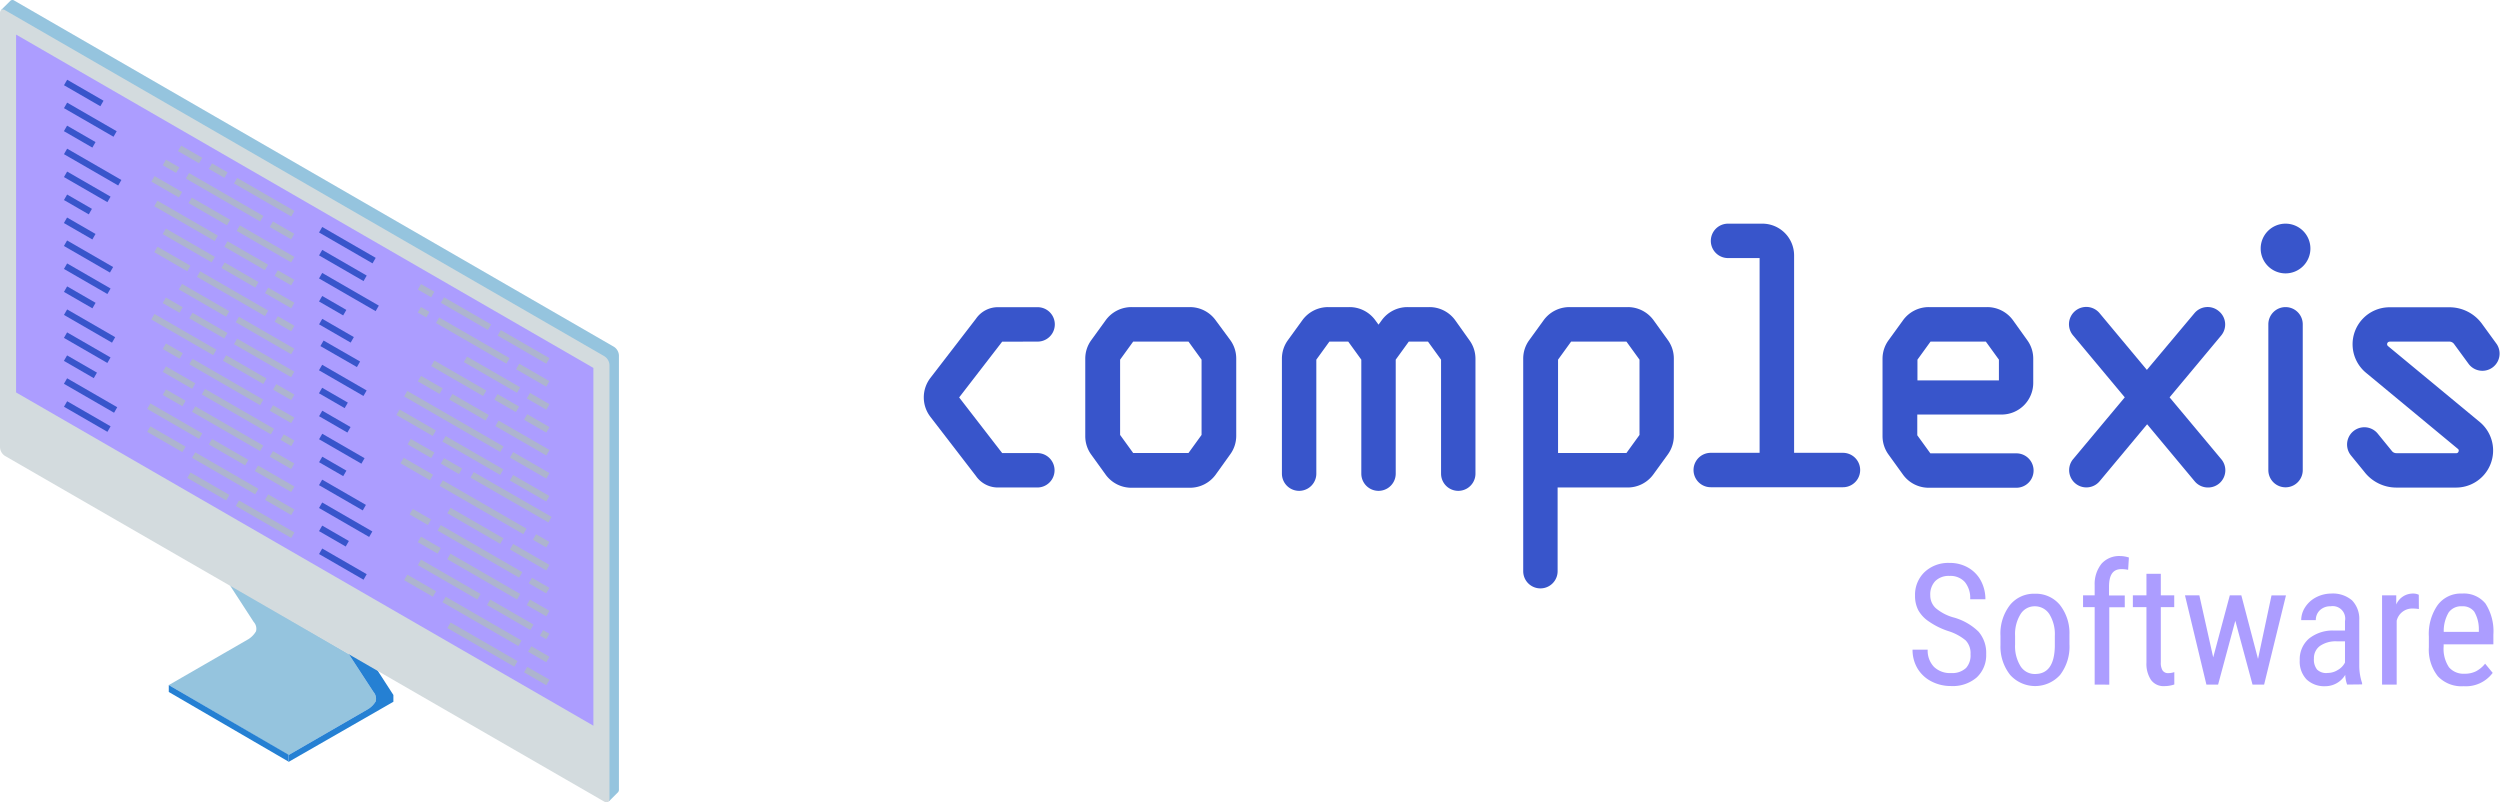 <svg xmlns="http://www.w3.org/2000/svg" xmlns:xlink="http://www.w3.org/1999/xlink" width="290.62" height="93.28" viewBox="0 0 290.62 93.28"><defs><style>.cls-1{fill:none;}.cls-2{fill:#2580d3;}.cls-3{isolation:isolate;}.cls-4{fill:#3855cb;}.cls-5{fill:#ac9dff;}.cls-6{fill:#9d9d9d;}.cls-7{fill:#95c4de;}.cls-8{fill:url(#Unnamed_Pattern_2);}.cls-9{fill:#d3dbde;}.cls-10{fill:#adb4ce;mix-blend-mode:screen;}</style><pattern id="Unnamed_Pattern_2" data-name="Unnamed Pattern 2" width="184" height="174" patternTransform="matrix(-0.19, 0, 0, 0.19, 118.88, 162.25)" patternUnits="userSpaceOnUse" viewBox="0 0 184 174"><rect class="cls-1" width="184" height="174"/><rect class="cls-2" width="184" height="174"/></pattern></defs><g class="cls-3"><g id="Слой_2" data-name="Слой 2"><g id="Слой_1-2" data-name="Слой 1"><path class="cls-4" d="M141.31,37.22a3.69,3.69,0,0,0-3-1.52h-6.77a3.7,3.7,0,0,0-3,1.52l-1.68,2.32a3.64,3.64,0,0,0-.7,2.16v9a3.64,3.64,0,0,0,.7,2.16l1.68,2.33a3.69,3.69,0,0,0,3,1.51h6.77a3.69,3.69,0,0,0,3-1.51L143,52.83a3.65,3.65,0,0,0,.71-2.16v-9a3.65,3.65,0,0,0-.71-2.16Zm-1.63,13.34-1.52,2.1h-6.43l-1.52-2.1V41.81l1.52-2.1h6.43l1.52,2.1Z"/><path class="cls-4" d="M192.22,37.22a3.69,3.69,0,0,0-3-1.52h-6.77a3.7,3.7,0,0,0-3,1.52l-1.68,2.32a3.64,3.64,0,0,0-.7,2.16V66.4a2,2,0,1,0,4,0V56.67h8.12a3.68,3.68,0,0,0,3-1.51l1.69-2.33a3.71,3.71,0,0,0,.7-2.16v-9a3.65,3.65,0,0,0-.71-2.16Zm-1.63,13.34-1.52,2.1h-7.95V41.81l1.52-2.1h6.43l1.52,2.1Z"/><path class="cls-4" d="M234,37.22a3.7,3.7,0,0,0-3-1.52h-6.77a3.69,3.69,0,0,0-3,1.52l-1.68,2.32a3.65,3.65,0,0,0-.71,2.16v9a3.65,3.65,0,0,0,.71,2.16l1.68,2.33a3.68,3.68,0,0,0,3,1.51H234.4a2,2,0,1,0,0-4h-10l-1.52-2.1V48.19h9.8a3.68,3.68,0,0,0,3.68-3.68V41.7a3.64,3.64,0,0,0-.7-2.16Zm-1.63,7h-9.47V41.81l1.52-2.1h6.43l1.52,2.1Z"/><path class="cls-4" d="M214.24,52.64h-5.68v-23A3.69,3.69,0,0,0,204.88,26h-4a2,2,0,1,0,0,4h3.67V52.64h-5.68a2,2,0,0,0,0,4h15.37a2,2,0,0,0,0-4Z"/><path class="cls-4" d="M265.69,35.7a2,2,0,0,0-2,2V54.65a2,2,0,1,0,4,0V37.71A2,2,0,0,0,265.69,35.7Z"/><path class="cls-4" d="M169.16,37.22a3.69,3.69,0,0,0-3-1.52h-2.53a3.69,3.69,0,0,0-3,1.52l-.38.52-.38-.52a3.69,3.69,0,0,0-3-1.52H154.4a3.7,3.7,0,0,0-3,1.52l-1.68,2.32a3.64,3.64,0,0,0-.7,2.16V55.06a2,2,0,1,0,4,0V41.81l1.52-2.1h2.19l1.52,2.1V55.06a2,2,0,0,0,4,0V41.81l1.52-2.1H166l1.52,2.1V55.06a2,2,0,0,0,4,0V41.7a3.65,3.65,0,0,0-.71-2.16Z"/><path class="cls-4" d="M257.92,36.16a2,2,0,0,0-2.83.26L249.57,43l-5.52-6.62A2,2,0,1,0,241,39l6,7.19-6,7.18a2,2,0,1,0,3.08,2.57l5.52-6.62,5.52,6.62a2,2,0,0,0,1.54.73,2,2,0,0,0,1.55-3.3l-6-7.18,6-7.19A2,2,0,0,0,257.92,36.16Z"/><path class="cls-4" d="M277.79,39.71h6.95a.68.68,0,0,1,.54.28L287,42.34A2,2,0,0,0,290.24,40l-1.71-2.35a4.68,4.68,0,0,0-3.79-1.93h-6.95a4.3,4.3,0,0,0-2.74,7.62l10.66,8.83a.25.25,0,0,1,.09.32.26.26,0,0,1-.28.19h-6.95a.66.66,0,0,1-.54-.28l-1.63-2a2,2,0,1,0-3.1,2.55l1.52,1.86a4.71,4.71,0,0,0,3.75,1.87h6.95a4.31,4.31,0,0,0,2.75-7.62l-10.66-8.82a.29.29,0,0,1,.18-.52Z"/><path class="cls-4" d="M120.62,39.71a2,2,0,0,0,0-4H116a3.09,3.09,0,0,0-2.55,1.35l-5.29,6.87a3.71,3.71,0,0,0,0,4.53l5.29,6.87A3.09,3.09,0,0,0,116,56.67h4.59a2,2,0,0,0,0-4H116.5l-5-6.47,5-6.48Z"/><path class="cls-4" d="M265.69,26a2.89,2.89,0,1,0,2.89,2.89A2.89,2.89,0,0,0,265.69,26Z"/><path class="cls-5" d="M229.07,76.05a2.14,2.14,0,0,0-.56-1.6,5.84,5.84,0,0,0-2-1.08,8.61,8.61,0,0,1-2.26-1.11A3.83,3.83,0,0,1,223,70.94a3.58,3.58,0,0,1-.38-1.7,3.64,3.64,0,0,1,1.1-2.73,4,4,0,0,1,2.9-1.07,4.23,4.23,0,0,1,2.18.55,3.82,3.82,0,0,1,1.48,1.53,4.57,4.57,0,0,1,.52,2.14h-1.77a2.92,2.92,0,0,0-.62-2,2.25,2.25,0,0,0-1.79-.71,2.2,2.2,0,0,0-1.65.6,2.25,2.25,0,0,0-.58,1.66,2,2,0,0,0,.63,1.48A5.47,5.47,0,0,0,227,71.75a6.7,6.7,0,0,1,3,1.68,3.77,3.77,0,0,1,.89,2.61,3.53,3.53,0,0,1-1.1,2.71,4.26,4.26,0,0,1-3,1,4.88,4.88,0,0,1-2.25-.53,4,4,0,0,1-1.62-1.49,4.2,4.2,0,0,1-.59-2.21h1.76a2.72,2.72,0,0,0,.73,2,2.67,2.67,0,0,0,2,.72,2.33,2.33,0,0,0,1.74-.6A2.19,2.19,0,0,0,229.07,76.05Z"/><path class="cls-5" d="M232.55,73.92a5.43,5.43,0,0,1,1.1-3.58,3.58,3.58,0,0,1,2.9-1.32,3.63,3.63,0,0,1,2.9,1.29,5.31,5.31,0,0,1,1.12,3.49v1.09a5.4,5.4,0,0,1-1.09,3.57,3.9,3.9,0,0,1-5.8,0,5.29,5.29,0,0,1-1.13-3.45Zm1.7,1a4.39,4.39,0,0,0,.63,2.52,1.94,1.94,0,0,0,1.69.91c1.49,0,2.26-1.07,2.3-3.23V73.92a4.43,4.43,0,0,0-.63-2.52,2,2,0,0,0-1.69-.92,1.92,1.92,0,0,0-1.67.92,4.4,4.4,0,0,0-.63,2.51Z"/><path class="cls-5" d="M243.5,79.58v-9h-1.35V69.21h1.35V68a3.77,3.77,0,0,1,.8-2.47,2.75,2.75,0,0,1,2.18-.89,3.42,3.42,0,0,1,1,.17l-.09,1.43a3.81,3.81,0,0,0-.78-.08c-1,0-1.44.68-1.44,2.06v1H247v1.37H245.2v9Z"/><path class="cls-5" d="M251.19,66.7v2.51h1.56v1.37h-1.56V77a1.69,1.69,0,0,0,.2.93.75.75,0,0,0,.69.32,2.08,2.08,0,0,0,.68-.12l0,1.44a3.69,3.69,0,0,1-1.18.19,1.78,1.78,0,0,1-1.53-.72,3.38,3.38,0,0,1-.53-2V70.58h-1.58V69.21h1.58V66.7Z"/><path class="cls-5" d="M262.49,76.6l1.57-7.39h1.68L263.2,79.58h-1.35l-2-7.42-2,7.42h-1.36L254,69.21h1.67l1.61,7.21,1.93-7.21h1.34Z"/><path class="cls-5" d="M272.85,79.58a3.63,3.63,0,0,1-.22-1.13,2.7,2.7,0,0,1-2.3,1.32,3,3,0,0,1-2.2-.79,3,3,0,0,1-.79-2.23,3.17,3.17,0,0,1,1.07-2.51,4.41,4.41,0,0,1,2.94-.94h1.25V72.19a1.45,1.45,0,0,0-1.67-1.71,1.73,1.73,0,0,0-1.24.45,1.54,1.54,0,0,0-.48,1.16h-1.7a2.77,2.77,0,0,1,.47-1.52,3.34,3.34,0,0,1,1.27-1.14A3.85,3.85,0,0,1,271,69a3.42,3.42,0,0,1,2.42.79,3.11,3.11,0,0,1,.84,2.31v5.23a6.43,6.43,0,0,0,.33,2.08v.15Zm-2.26-1.35a2.22,2.22,0,0,0,1.18-.35,2.07,2.07,0,0,0,.83-.86V74.55h-1a3.21,3.21,0,0,0-1.91.54,1.74,1.74,0,0,0-.7,1.46,1.86,1.86,0,0,0,.36,1.28A1.52,1.52,0,0,0,270.59,78.23Z"/><path class="cls-5" d="M281.19,70.8a4.51,4.51,0,0,0-.76-.06,1.85,1.85,0,0,0-1.82,1.42v7.42h-1.7V69.21h1.65l0,1.06A2.1,2.1,0,0,1,280.51,69a1.48,1.48,0,0,1,.67.14Z"/><path class="cls-5" d="M286.4,79.77a3.78,3.78,0,0,1-3-1.15,5,5,0,0,1-1.05-3.39V74a5.86,5.86,0,0,1,1-3.63A3.35,3.35,0,0,1,286.21,69a3.23,3.23,0,0,1,2.72,1.16,5.94,5.94,0,0,1,.92,3.61V74.9h-5.78v.24a3.85,3.85,0,0,0,.62,2.43,2.23,2.23,0,0,0,1.81.75,2.91,2.91,0,0,0,1.32-.28,3.34,3.34,0,0,0,1.07-.89l.88,1.07A3.87,3.87,0,0,1,286.4,79.77Zm-.19-9.29a1.78,1.78,0,0,0-1.56.72,4.23,4.23,0,0,0-.57,2.25h4.08v-.23a4,4,0,0,0-.53-2.11A1.66,1.66,0,0,0,286.21,70.48Z"/><polygon class="cls-6" points="40.13 73.09 26.21 65 25.04 66.41 38.96 74.49 40.13 73.09"/><path class="cls-7" d="M28.88,74.3a2.68,2.68,0,0,0,.88-.91,1.16,1.16,0,0,0-.27-1.09l-2.88-4.44L40.52,76l2.89,4.43a1.21,1.21,0,0,1,.27,1.09,2.58,2.58,0,0,1-.89.91l-9.26,5.35L19.62,79.64Z"/><polygon class="cls-8" points="33.53 87.73 19.62 79.64 19.62 80.44 33.53 88.53 33.53 87.73"/><path class="cls-8" d="M41.69,74.54,40.52,76l2.89,4.43a1.21,1.21,0,0,1,.27,1.09,2.58,2.58,0,0,1-.89.91l-9.26,5.35v.8l12.2-7v-.79Z"/><path class="cls-7" d="M1.22.08h0a.37.37,0,0,1,.46,0l69.7,40.24a1.26,1.26,0,0,1,.57,1V91.77a.48.48,0,0,1-.09.31h0l0,0-1.06,1.06-.56-.34-68.53-41a1.28,1.28,0,0,1-.58-1L.47,2.46.11,1.18Z"/><path class="cls-9" d="M0,1.51c0-.37.26-.51.58-.33L70.27,41.42a1.28,1.28,0,0,1,.58,1V92.87c0,.37-.26.51-.58.33L.58,53A1.26,1.26,0,0,1,0,52Z"/><polygon class="cls-5" points="1.87 45.62 68.98 84.36 68.98 42.77 1.87 4.02 1.87 45.62"/><rect class="cls-10" x="30.34" y="19.08" width="0.74" height="7.68" transform="translate(-4.49 38.06) rotate(-60)"/><rect class="cls-10" x="24.99" y="18.79" width="0.74" height="2.09" transform="translate(-4.49 31.88) rotate(-60)"/><rect class="cls-10" x="21.73" y="16.53" width="0.74" height="2.83" transform="translate(-4.49 28.12) rotate(-60)"/><rect class="cls-4" x="9.36" y="8.37" width="0.74" height="4.88" transform="translate(-4.49 13.83) rotate(-60)"/><rect class="cls-10" x="32.42" y="25.35" width="0.74" height="2.87" transform="translate(-6.81 41.79) rotate(-60)"/><rect class="cls-10" x="25.73" y="17.94" width="0.74" height="9.98" transform="translate(-6.8 34.07) rotate(-60)"/><rect class="cls-10" x="19.51" y="18.44" width="0.74" height="1.79" transform="translate(-6.8 26.89) rotate(-60.02)"/><rect class="cls-4" x="10.13" y="10.59" width="0.74" height="6.65" transform="translate(-6.8 16.05) rotate(-60)"/><rect class="cls-10" x="30.49" y="24.69" width="0.74" height="7.32" transform="translate(-9.12 40.9) rotate(-60)"/><rect class="cls-10" x="23.97" y="22" width="0.74" height="5.16" transform="translate(-9.12 33.37) rotate(-60)"/><rect class="cls-10" x="19.01" y="19.87" width="0.74" height="3.7" transform="translate(-9.12 27.64) rotate(-60)"/><rect class="cls-4" x="8.9" y="13.97" width="0.74" height="3.82" transform="translate(-9.12 15.97) rotate(-60)"/><rect class="cls-10" x="32.7" y="31.18" width="0.74" height="2.22" transform="translate(-11.43 44.79) rotate(-60)"/><rect class="cls-10" x="28.25" y="27" width="0.74" height="5.45" transform="translate(-11.43 39.65) rotate(-60)"/><rect class="cls-10" x="21.26" y="21.63" width="0.74" height="8.11" transform="translate(-11.43 31.57) rotate(-60)"/><rect class="cls-4" x="10.4" y="15.78" width="0.74" height="7.28" transform="translate(-11.43 19.04) rotate(-60)"/><rect class="cls-10" x="32.14" y="32.88" width="0.74" height="3.52" transform="translate(-13.74 45.47) rotate(-60)"/><rect class="cls-10" x="27.52" y="29.7" width="0.74" height="4.55" transform="translate(-13.74 40.14) rotate(-60)"/><rect class="cls-10" x="21.58" y="25.25" width="0.74" height="6.57" transform="translate(-13.74 33.28) rotate(-60)"/><rect class="cls-4" x="9.77" y="18.81" width="0.74" height="5.83" transform="translate(-13.74 19.64) rotate(-60)"/><rect class="cls-10" x="32.7" y="36.52" width="0.74" height="2.22" transform="translate(-16.05 47.46) rotate(-60)"/><rect class="cls-10" x="26.66" y="29.58" width="0.74" height="9.13" transform="translate(-16.05 40.48) rotate(-60)"/><rect class="cls-10" x="19.66" y="27.89" width="0.74" height="4.43" transform="translate(-16.05 32.4) rotate(-60)"/><rect class="cls-4" x="8.69" y="22.1" width="0.74" height="3.33" transform="translate(-16.05 19.73) rotate(-60)"/><rect class="cls-10" x="30.44" y="35.28" width="0.74" height="7.44" transform="translate(-18.37 46.18) rotate(-60)"/><rect class="cls-10" x="23.35" y="31.74" width="0.74" height="6.34" transform="translate(-18.37 38) rotate(-60)"/><rect class="cls-4" x="8.9" y="24.65" width="0.74" height="3.82" transform="translate(-18.37 21.31) rotate(-60)"/><rect class="cls-10" x="30.34" y="37.77" width="0.74" height="7.67" transform="translate(-20.68 47.4) rotate(-60)"/><rect class="cls-10" x="23.86" y="35.51" width="0.74" height="4.7" transform="translate(-20.68 39.91) rotate(-60)"/><rect class="cls-10" x="19.71" y="34.34" width="0.74" height="2.26" transform="translate(-20.68 35.13) rotate(-60)"/><rect class="cls-4" x="9.92" y="26.73" width="0.74" height="6.18" transform="translate(-20.68 23.82) rotate(-60)"/><rect class="cls-10" x="32.61" y="44.37" width="0.74" height="2.44" transform="translate(-22.99 51.35) rotate(-60)"/><rect class="cls-10" x="28.08" y="40.26" width="0.74" height="5.42" transform="translate(-22.99 46.12) rotate(-60)"/><rect class="cls-10" x="21" y="34.73" width="0.74" height="8.31" transform="translate(-22.99 37.96) rotate(-60)"/><rect class="cls-4" x="9.77" y="29.49" width="0.74" height="5.83" transform="translate(-22.99 24.98) rotate(-60)"/><rect class="cls-10" x="32.42" y="46.71" width="0.74" height="2.87" transform="translate(-25.3 52.47) rotate(-60)"/><rect class="cls-10" x="25.93" y="39.65" width="0.74" height="9.51" transform="translate(-25.3 44.98) rotate(-60)"/><rect class="cls-10" x="19.71" y="39.68" width="0.74" height="2.26" transform="translate(-25.3 37.8) rotate(-60)"/><rect class="cls-4" x="8.9" y="32.66" width="0.74" height="3.82" transform="translate(-25.3 25.31) rotate(-60)"/><rect class="cls-10" x="33.04" y="50.46" width="0.74" height="1.44" transform="translate(-27.61 54.52) rotate(-60)"/><rect class="cls-10" x="27.28" y="43.22" width="0.74" height="9.27" transform="translate(-27.61 47.87) rotate(-60)"/><rect class="cls-10" x="20.44" y="41.93" width="0.74" height="3.94" transform="translate(-27.61 39.97) rotate(-60)"/><rect class="cls-4" x="10.04" y="34.67" width="0.74" height="6.45" transform="translate(-27.61 27.97) rotate(-60)"/><rect class="cls-10" x="32.42" y="52.05" width="0.74" height="2.87" transform="translate(-29.93 55.14) rotate(-60)"/><rect class="cls-10" x="26.1" y="45.27" width="0.74" height="9.13" transform="translate(-29.93 47.84) rotate(-60)"/><rect class="cls-10" x="19.88" y="44.93" width="0.74" height="2.64" transform="translate(-29.93 40.66) rotate(-60)"/><rect class="cls-4" x="9.77" y="37.5" width="0.74" height="5.83" transform="translate(-29.93 28.99) rotate(-60)"/><rect class="cls-10" x="31.55" y="53.22" width="0.74" height="4.88" transform="translate(-32.24 55.47) rotate(-60)"/><rect class="cls-10" x="26.2" y="50.13" width="0.74" height="4.88" transform="translate(-32.24 49.29) rotate(-60)"/><rect class="cls-10" x="19.94" y="45.47" width="0.74" height="6.97" transform="translate(-32.24 42.07) rotate(-60)"/><rect class="cls-4" x="8.98" y="40.62" width="0.74" height="4.01" transform="translate(-32.24 29.42) rotate(-60)"/><rect class="cls-10" x="32.14" y="56.91" width="0.74" height="3.52" transform="translate(-34.55 57.49) rotate(-60)"/><rect class="cls-10" x="25.81" y="50.77" width="0.74" height="8.48" transform="translate(-34.55 50.19) rotate(-60)"/><rect class="cls-10" x="18.97" y="48.7" width="0.74" height="4.72" transform="translate(-34.55 42.28) rotate(-60)"/><rect class="cls-4" x="10.16" y="42.61" width="0.74" height="6.73" transform="translate(-34.55 32.11) rotate(-60)"/><rect class="cls-10" x="30.44" y="56.64" width="0.74" height="7.44" transform="translate(-36.86 56.86) rotate(-60)"/><rect class="cls-10" x="23.84" y="53.94" width="0.74" height="5.22" transform="translate(-36.86 49.24) rotate(-60)"/><rect class="cls-4" x="9.77" y="45.51" width="0.74" height="5.83" transform="translate(-36.86 32.99) rotate(-60)"/><rect class="cls-10" x="60.49" y="37.06" width="0.74" height="6.53" transform="translate(-4.49 72.87) rotate(-60)"/><rect class="cls-10" x="53.8" y="33.3" width="0.74" height="6.32" transform="translate(-4.49 65.14) rotate(-60)"/><rect class="cls-10" x="49.16" y="32.89" width="0.74" height="1.79" transform="translate(-4.49 59.79) rotate(-60)"/><rect class="cls-4" x="40.01" y="24.91" width="0.74" height="7.18" transform="translate(-4.49 49.22) rotate(-60)"/><rect class="cls-10" x="61.56" y="41.59" width="0.74" height="4.05" transform="translate(-6.81 75.44) rotate(-60)"/><rect class="cls-10" x="54.59" y="34.87" width="0.74" height="9.45" transform="translate(-6.81 67.39) rotate(-60)"/><rect class="cls-10" x="48.88" y="35.72" width="0.74" height="1.14" transform="translate(-6.8 60.82) rotate(-60.02)"/><rect class="cls-4" x="39.49" y="27.88" width="0.74" height="5.97" transform="translate(-6.8 49.95) rotate(-60)"/><rect class="cls-10" x="62.18" y="45.34" width="0.74" height="2.62" transform="translate(-9.11 77.51) rotate(-60.01)"/><rect class="cls-10" x="56.83" y="39.98" width="0.74" height="7.14" transform="translate(-9.12 71.32) rotate(-60)"/><rect class="cls-4" x="40.19" y="30.15" width="0.74" height="7.6" transform="translate(-9.12 52.1) rotate(-60)"/><rect class="cls-10" x="62.02" y="47.73" width="0.74" height="2.99" transform="translate(-11.43 78.64) rotate(-60)"/><rect class="cls-10" x="58.35" y="45.65" width="0.74" height="2.89" transform="matrix(0.5, -0.87, 0.87, 0.5, -11.43, 74.4)"/><rect class="cls-10" x="52.96" y="40.5" width="0.74" height="6.97" transform="translate(-11.43 68.17) rotate(-60)"/><rect class="cls-4" x="38.3" y="33.91" width="0.74" height="3.24" transform="translate(-11.43 51.26) rotate(-60)"/><rect class="cls-10" x="60.36" y="47.51" width="0.74" height="6.84" transform="translate(-13.74 78.05) rotate(-60)"/><rect class="cls-10" x="54.15" y="44.9" width="0.74" height="4.89" transform="translate(-13.74 70.89) rotate(-60)"/><rect class="cls-10" x="49.65" y="43.29" width="0.74" height="2.91" transform="translate(-13.74 65.69) rotate(-60)"/><rect class="cls-4" x="38.74" y="36.33" width="0.74" height="4.24" transform="translate(-13.74 53.09) rotate(-60)"/><rect class="cls-10" x="61.2" y="51.65" width="0.74" height="4.88" transform="translate(-16.05 80.37) rotate(-60)"/><rect class="cls-10" x="52.38" y="42.54" width="0.74" height="12.91" transform="translate(-16.05 70.18) rotate(-60)"/><rect class="cls-4" x="39.01" y="38.84" width="0.74" height="4.88" transform="matrix(0.5, -0.87, 0.87, 0.5, -16.05, 54.75)"/><rect class="cls-10" x="61.2" y="54.32" width="0.74" height="4.88" transform="translate(-18.37 81.7) rotate(-60)"/><rect class="cls-10" x="54.61" y="49.07" width="0.74" height="7.75" transform="translate(-18.37 74.09) rotate(-60)"/><rect class="cls-10" x="48.01" y="46.7" width="0.74" height="4.88" transform="translate(-18.37 66.47) rotate(-60)"/><rect class="cls-4" x="39.49" y="41.23" width="0.74" height="5.97" transform="translate(-18.37 56.63) rotate(-60)"/><rect class="cls-10" x="58.81" y="52.84" width="0.74" height="10.41" transform="matrix(0.5, -0.87, 0.87, 0.5, -20.68, 80.27)"/><rect class="cls-10" x="52.12" y="52.96" width="0.74" height="2.44" transform="translate(-20.68 72.55) rotate(-60)"/><rect class="cls-10" x="48.57" y="50.55" width="0.74" height="3.17" transform="translate(-20.68 68.45) rotate(-60)"/><rect class="cls-4" x="38.39" y="44.53" width="0.74" height="3.45" transform="translate(-20.68 56.7) rotate(-60)"/><rect class="cls-10" x="62.54" y="61.97" width="0.74" height="1.79" transform="translate(-22.99 85.92) rotate(-60)"/><rect class="cls-10" x="55.78" y="53.35" width="0.74" height="11.24" transform="translate(-22.99 78.11) rotate(-60)"/><rect class="cls-10" x="48.08" y="52.55" width="0.74" height="3.94" transform="translate(-22.99 69.22) rotate(-60)"/><rect class="cls-4" x="38.55" y="47.12" width="0.74" height="3.8" transform="translate(-22.99 58.21) rotate(-60)"/><rect class="cls-10" x="61.2" y="62.33" width="0.74" height="4.88" transform="translate(-25.3 85.71) rotate(-60)"/><rect class="cls-10" x="54.89" y="57.57" width="0.74" height="7.1" transform="translate(-25.3 78.42) rotate(-60)"/><rect class="cls-4" x="39.36" y="49.32" width="0.74" height="5.68" transform="translate(-25.3 60.49) rotate(-60)"/><rect class="cls-10" x="62.3" y="66.9" width="0.74" height="2.34" transform="translate(-27.62 88.31) rotate(-60)"/><rect class="cls-10" x="55.43" y="58.63" width="0.74" height="10.94" transform="translate(-27.62 80.37) rotate(-60)"/><rect class="cls-10" x="48.5" y="58.87" width="0.74" height="2.46" transform="translate(-27.62 72.37) rotate(-60)"/><rect class="cls-4" x="38.3" y="52.6" width="0.74" height="3.24" transform="translate(-27.61 60.6) rotate(-60)"/><rect class="cls-10" x="62.18" y="69.37" width="0.74" height="2.62" transform="translate(-29.93 89.52) rotate(-60.01)"/><rect class="cls-10" x="55.87" y="62.34" width="0.74" height="9.37" transform="translate(-29.93 82.22) rotate(-60)"/><rect class="cls-10" x="49.54" y="62.04" width="0.74" height="2.66" transform="translate(-29.93 74.91) rotate(-60)"/><rect class="cls-4" x="39.44" y="54.61" width="0.74" height="5.87" transform="translate(-29.93 63.25) rotate(-60)"/><rect class="cls-10" x="62.95" y="73.36" width="0.74" height="0.85" transform="translate(-32.24 91.74) rotate(-60.01)"/><rect class="cls-10" x="58.95" y="68.57" width="0.74" height="5.81" transform="translate(-32.24 87.12) rotate(-60.01)"/><rect class="cls-10" x="51.85" y="63.38" width="0.74" height="7.99" transform="translate(-32.24 78.91) rotate(-60)"/><rect class="cls-4" x="39.82" y="57.06" width="0.74" height="6.73" transform="translate(-32.24 65.01) rotate(-60)"/><rect class="cls-10" x="62.26" y="74.84" width="0.74" height="2.44" transform="translate(-34.55 92.28) rotate(-60.01)"/><rect class="cls-10" x="55.67" y="67.15" width="0.74" height="10.19" transform="translate(-34.55 84.66) rotate(-60.01)"/><rect class="cls-10" x="48.46" y="66.16" width="0.74" height="3.86" transform="translate(-34.55 76.33) rotate(-60)"/><rect class="cls-4" x="38.45" y="60.52" width="0.74" height="3.58" transform="translate(-34.55 64.78) rotate(-60)"/><rect class="cls-10" x="62.02" y="77.1" width="0.74" height="2.99" transform="translate(-36.86 93.34) rotate(-60.01)"/><rect class="cls-10" x="55.71" y="70.45" width="0.75" height="8.99" transform="translate(-36.86 86.05) rotate(-60.01)"/><rect class="cls-4" x="39.49" y="62.59" width="0.74" height="5.97" transform="translate(-36.86 67.31) rotate(-60)"/></g></g></g></svg>
